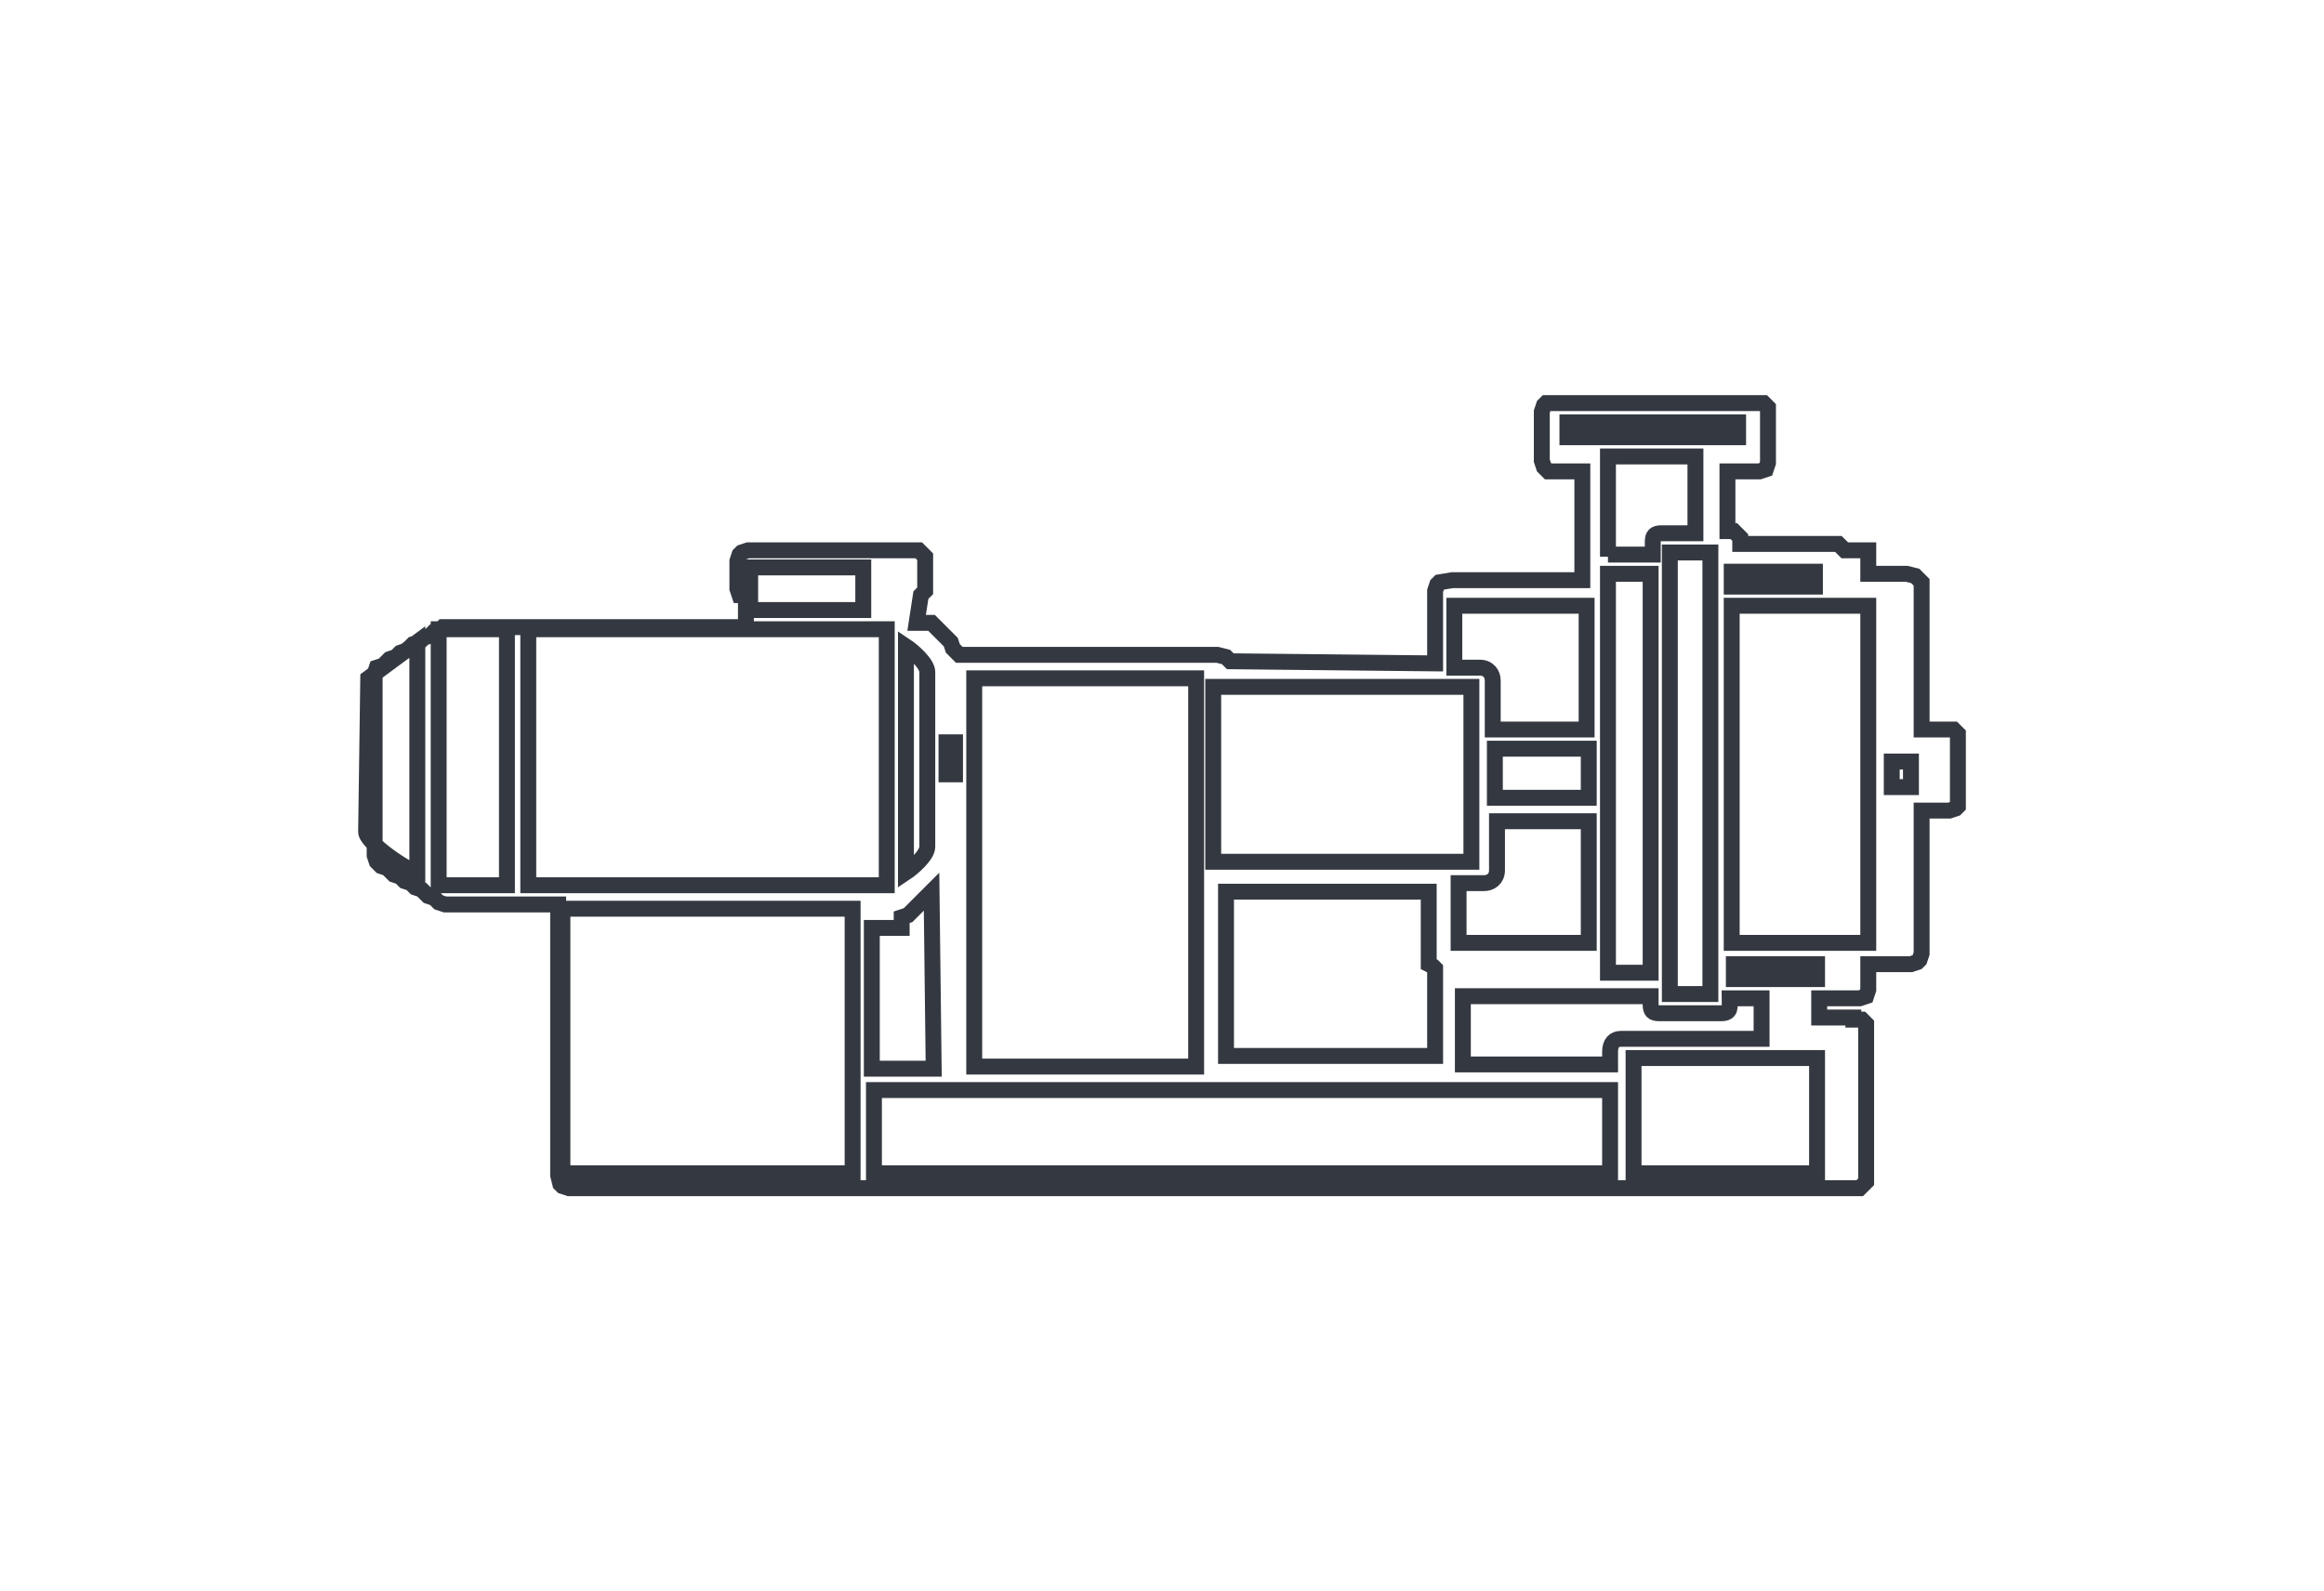 <svg width="100%" height="100%" viewBox="0 0 219 150" fill="none" xmlns="http://www.w3.org/2000/svg">
<path d="M173.843 51.875L173.24 51.272H163.99V50.669L163.387 50.065H162.784V44.435H165.8L166.403 44.234L166.604 43.63V38.402L166.202 38H145.693L145.492 38.201L145.291 38.804V43.429L145.492 44.033L145.894 44.435H149.111V54.69H136.846L135.639 54.891L135.438 55.092L135.237 55.696V62.533L115.934 62.332L115.532 61.929L114.728 61.728H90.398L89.795 61.125L89.594 60.522L87.784 58.712H86.377L86.779 56.098L87.181 55.696V52.478L86.578 51.875H70.492L69.889 52.076L69.688 52.277L69.487 52.88V55.495L69.688 56.098H70.291V59.114H41.739L41.538 59.315L40.934 59.516L40.532 59.919L39.929 60.12L39.527 60.522L38.924 60.723L38.32 61.326L37.717 61.527L37.315 61.929L36.712 62.13L36.109 62.734L35.505 62.935L35.304 63.538V80.63L35.505 81.234L35.908 81.636L36.511 81.837L37.114 82.44L37.717 82.641L38.119 83.043L38.723 83.245L39.125 83.647L39.728 83.848L40.331 84.451L40.934 84.652L41.337 85.054L41.94 85.255H52.597V110.794L52.798 111.598L52.999 111.799L53.602 112H175.25L175.854 111.397V96.516L175.452 96.114H174.647V95.913H171.43V94.103H175.25L175.854 93.902L176.055 93.299V90.886H180.076L180.68 90.685L180.881 90.484L181.082 89.88V76.408H183.696L184.299 76.207L184.5 76.005V69.168L184.098 68.766H181.082V54.891L180.479 54.288L179.674 54.087H176.055V51.875H173.843ZM34.5 78.418L34.701 63.94L39.326 60.522V82.239C38.321 82.038 34.5 79.424 34.5 78.418ZM178.267 71.783H180.076V74.196H178.267V71.783ZM163.186 53.886H171.028V55.294H163.186V53.886ZM147.704 41.217V39.81H163.789V41.217H147.704ZM151.524 52.478V43.027H159.768V50.266H156.551C155.948 50.266 155.747 50.467 155.747 51.071V52.277H151.524V52.478ZM155.545 54.087V91.69H151.524V54.087H155.545ZM157.355 52.076H161.176V93.701H157.355V52.076ZM149.513 57.103V68.766H140.666V64.141C140.666 63.538 140.264 62.935 139.46 62.935H137.047V57.103H149.513ZM140.867 75.201V70.576H149.715V75.201H140.867ZM149.715 77.413V88.875H137.449V83.245H139.862C140.465 83.245 141.068 82.842 141.068 82.038V77.413H149.715ZM114.326 64.745H138.656V81.234H114.326V64.745ZM135.036 91.087L135.237 91.288V99.533H115.532V84.049H134.634V90.886L135.036 91.087ZM91.806 63.94H112.717V100.538H91.806V63.94ZM89.192 69.973H89.996V72.989H89.192V69.973ZM85.371 60.924C85.975 61.326 87.382 62.533 87.382 63.337V79.826C87.382 80.63 85.975 81.837 85.371 82.239V60.924ZM84.969 86.462L85.573 86.261L87.784 84.049L87.985 100.739H82.154V87.467H84.969V86.462ZM70.693 53.484H81.35V57.505H70.693V53.484ZM47.771 83.446H41.337V59.315H47.771V83.446ZM49.782 83.446V59.315H83.562V83.446H49.782ZM80.345 110.592H52.999V85.658H80.345V110.592ZM151.725 110.592H82.355V102.75H151.725V110.592ZM151.725 99.13V100.337H137.851V93.902H155.545V94.707C155.545 95.31 155.747 95.511 156.35 95.511H162.181C163.186 95.511 162.985 94.908 162.985 94.103H166.001V97.924H152.73C152.127 97.924 151.725 98.326 151.725 99.13ZM171.229 99.734V110.592H153.937V99.734H171.229ZM171.229 92.293H163.387V90.886H171.229V92.293ZM176.055 57.103V88.875H163.186V57.103H176.055Z" stroke="#343941" stroke-width="1.5"/>
</svg>
